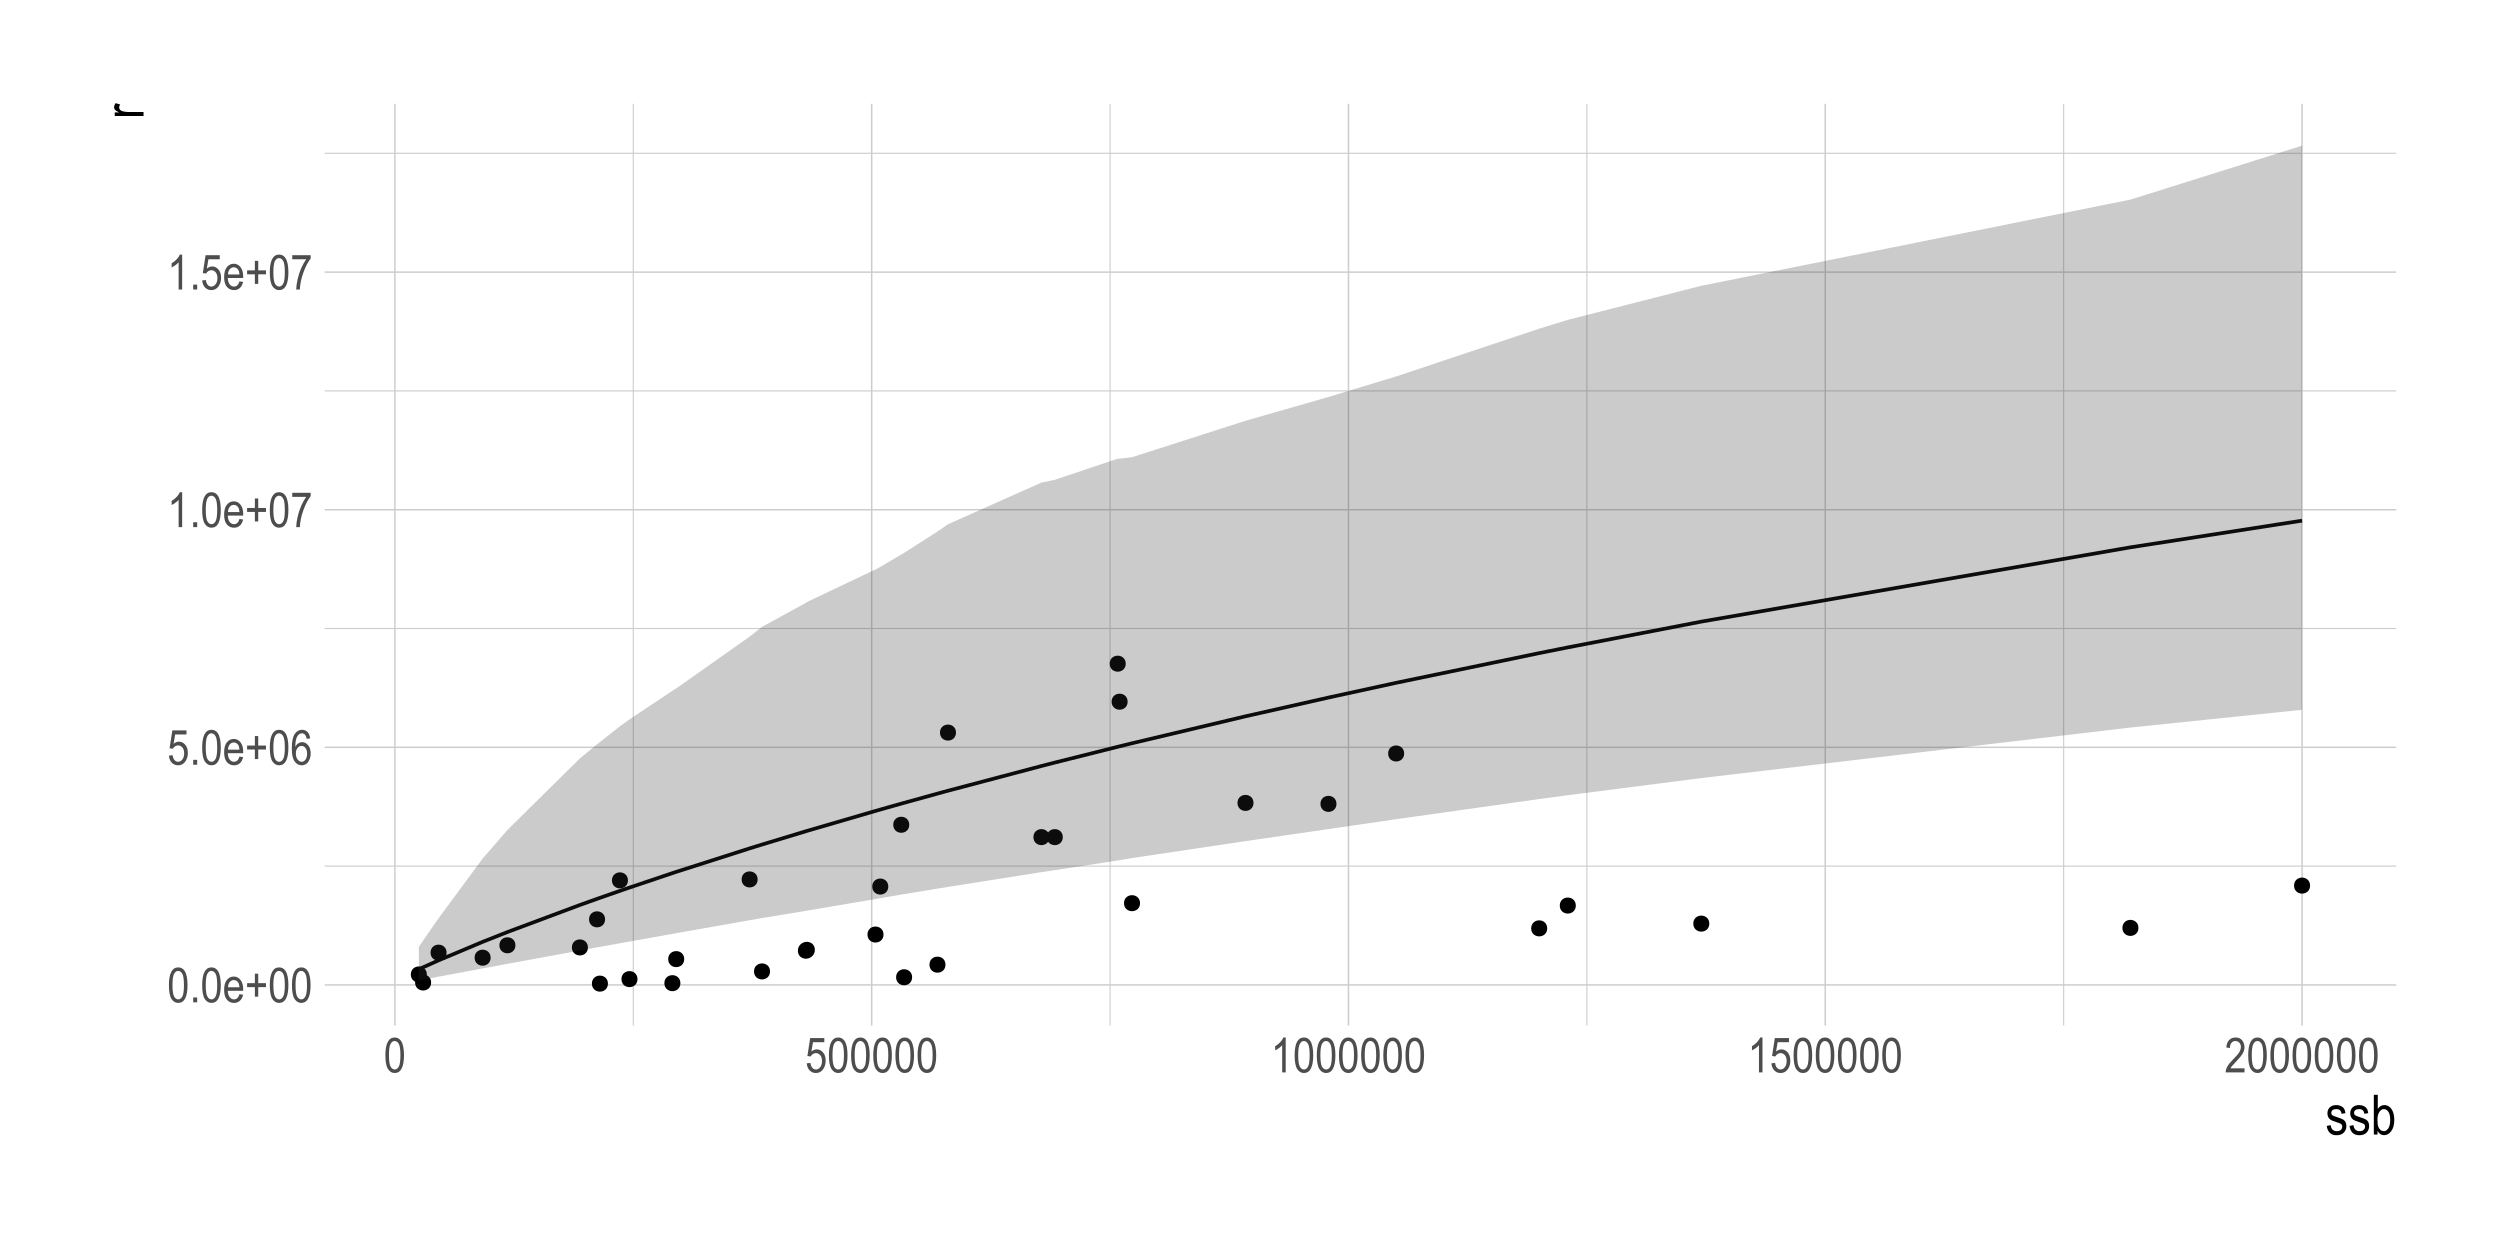<?xml version="1.0" encoding="UTF-8"?>
<svg xmlns="http://www.w3.org/2000/svg" xmlns:xlink="http://www.w3.org/1999/xlink" width="720pt" height="360pt" viewBox="0 0 720 360" version="1.1">
<defs>
<g>
<symbol overflow="visible" id="glyph0-0">
<path style="stroke:none;" d="M 0.297 0 L 0.297 -8.75 L 2.953 -8.75 L 2.953 0 Z M 0.625 -0.359 L 2.641 -0.359 L 2.641 -8.453 L 0.625 -8.453 Z M 0.625 -0.359 "/>
</symbol>
<symbol overflow="visible" id="glyph0-1">
<path style="stroke:none;" d="M 0.453 -4.938 C 0.453 -6.625 0.676 -7.898 1.125 -8.766 C 1.582 -9.629 2.254 -10.062 3.141 -10.062 C 3.93 -10.062 4.551 -9.711 5 -9.016 C 5.539 -8.16 5.812 -6.801 5.812 -4.938 C 5.812 -3.27 5.586 -2 5.141 -1.125 C 4.691 -0.258 4.02 0.172 3.125 0.172 C 2.344 0.172 1.703 -0.207 1.203 -0.969 C 0.703 -1.738 0.453 -3.062 0.453 -4.938 Z M 1.484 -4.938 C 1.484 -3.312 1.641 -2.223 1.953 -1.672 C 2.266 -1.117 2.664 -0.844 3.156 -0.844 C 3.613 -0.844 4 -1.117 4.312 -1.672 C 4.625 -2.234 4.781 -3.32 4.781 -4.938 C 4.781 -6.57 4.625 -7.664 4.312 -8.219 C 4 -8.77 3.594 -9.047 3.094 -9.047 C 2.633 -9.047 2.25 -8.766 1.938 -8.203 C 1.633 -7.641 1.484 -6.551 1.484 -4.938 Z M 1.484 -4.938 "/>
</symbol>
<symbol overflow="visible" id="glyph0-2">
<path style="stroke:none;" d="M 1.062 0 L 1.062 -1.406 L 2.203 -1.406 L 2.203 0 Z M 1.062 0 "/>
</symbol>
<symbol overflow="visible" id="glyph0-3">
<path style="stroke:none;" d="M 4.812 -2.344 L 5.859 -2.188 C 5.68 -1.406 5.363 -0.816 4.906 -0.422 C 4.457 -0.023 3.898 0.172 3.234 0.172 C 2.391 0.172 1.703 -0.145 1.172 -0.781 C 0.648 -1.426 0.391 -2.352 0.391 -3.562 C 0.391 -4.82 0.648 -5.781 1.172 -6.438 C 1.703 -7.094 2.375 -7.422 3.188 -7.422 C 3.957 -7.422 4.598 -7.098 5.109 -6.453 C 5.629 -5.805 5.891 -4.867 5.891 -3.641 L 5.875 -3.312 L 1.438 -3.312 C 1.477 -2.5 1.664 -1.883 2 -1.469 C 2.344 -1.051 2.754 -0.844 3.234 -0.844 C 3.992 -0.844 4.52 -1.344 4.812 -2.344 Z M 1.5 -4.328 L 4.812 -4.328 C 4.77 -4.953 4.641 -5.422 4.422 -5.734 C 4.098 -6.18 3.68 -6.406 3.172 -6.406 C 2.723 -6.406 2.336 -6.219 2.016 -5.844 C 1.703 -5.469 1.531 -4.961 1.5 -4.328 Z M 1.5 -4.328 "/>
</symbol>
<symbol overflow="visible" id="glyph0-4">
<path style="stroke:none;" d="M 2.859 -1.625 L 2.859 -4.375 L 0.625 -4.375 L 0.625 -5.516 L 2.859 -5.516 L 2.859 -8.25 L 3.828 -8.25 L 3.828 -5.516 L 6.062 -5.516 L 6.062 -4.375 L 3.828 -4.375 L 3.828 -1.625 Z M 2.859 -1.625 "/>
</symbol>
<symbol overflow="visible" id="glyph0-5">
<path style="stroke:none;" d="M 0.453 -2.625 L 1.516 -2.734 C 1.598 -2.098 1.785 -1.625 2.078 -1.312 C 2.367 -1 2.703 -0.844 3.078 -0.844 C 3.555 -0.844 3.969 -1.062 4.312 -1.5 C 4.664 -1.938 4.844 -2.535 4.844 -3.297 C 4.844 -4.016 4.672 -4.57 4.328 -4.969 C 3.992 -5.363 3.578 -5.562 3.078 -5.562 C 2.773 -5.562 2.488 -5.473 2.219 -5.297 C 1.945 -5.129 1.738 -4.895 1.594 -4.594 L 0.641 -4.734 L 1.438 -9.891 L 5.516 -9.891 L 5.516 -8.703 L 2.25 -8.703 L 1.797 -6.016 C 2.285 -6.43 2.801 -6.641 3.344 -6.641 C 4.031 -6.641 4.629 -6.348 5.141 -5.766 C 5.648 -5.18 5.906 -4.391 5.906 -3.391 C 5.906 -2.41 5.648 -1.57 5.141 -0.875 C 4.629 -0.176 3.945 0.172 3.094 0.172 C 2.383 0.172 1.785 -0.07 1.297 -0.562 C 0.805 -1.062 0.523 -1.75 0.453 -2.625 Z M 0.453 -2.625 "/>
</symbol>
<symbol overflow="visible" id="glyph0-6">
<path style="stroke:none;" d="M 5.688 -7.562 L 4.688 -7.469 C 4.594 -7.988 4.453 -8.359 4.266 -8.578 C 3.992 -8.891 3.672 -9.047 3.297 -9.047 C 2.703 -9.047 2.227 -8.68 1.875 -7.953 C 1.57 -7.328 1.422 -6.398 1.422 -5.172 C 1.648 -5.609 1.938 -5.938 2.281 -6.156 C 2.633 -6.383 3.008 -6.5 3.406 -6.5 C 4.051 -6.5 4.617 -6.203 5.109 -5.609 C 5.598 -5.023 5.844 -4.238 5.844 -3.25 C 5.844 -2.582 5.719 -1.973 5.469 -1.422 C 5.227 -0.879 4.914 -0.477 4.531 -0.219 C 4.145 0.039 3.723 0.172 3.266 0.172 C 2.441 0.172 1.758 -0.203 1.219 -0.953 C 0.676 -1.703 0.406 -2.945 0.406 -4.688 C 0.406 -6.625 0.68 -8.004 1.234 -8.828 C 1.785 -9.648 2.492 -10.062 3.359 -10.062 C 3.984 -10.062 4.504 -9.848 4.922 -9.422 C 5.348 -8.992 5.602 -8.375 5.688 -7.562 Z M 1.578 -3.25 C 1.578 -2.52 1.742 -1.938 2.078 -1.5 C 2.422 -1.062 2.82 -0.844 3.281 -0.844 C 3.676 -0.844 4.031 -1.047 4.344 -1.453 C 4.656 -1.867 4.812 -2.441 4.812 -3.172 C 4.812 -3.879 4.656 -4.43 4.344 -4.828 C 4.031 -5.223 3.648 -5.422 3.203 -5.422 C 2.766 -5.422 2.383 -5.223 2.062 -4.828 C 1.738 -4.441 1.578 -3.914 1.578 -3.25 Z M 1.578 -3.25 "/>
</symbol>
<symbol overflow="visible" id="glyph0-7">
<path style="stroke:none;" d="M 4.266 0 L 3.25 0 L 3.25 -7.844 C 3.02 -7.57 2.707 -7.289 2.312 -7 C 1.914 -6.719 1.555 -6.504 1.234 -6.359 L 1.234 -7.547 C 1.785 -7.867 2.273 -8.258 2.703 -8.719 C 3.129 -9.176 3.43 -9.625 3.609 -10.062 L 4.266 -10.062 Z M 4.266 0 "/>
</symbol>
<symbol overflow="visible" id="glyph0-8">
<path style="stroke:none;" d="M 0.531 -8.703 L 0.531 -9.891 L 5.844 -9.891 L 5.844 -8.938 C 5.051 -7.906 4.352 -6.562 3.75 -4.906 C 3.145 -3.258 2.801 -1.625 2.719 0 L 1.672 0 C 1.691 -0.844 1.828 -1.82 2.078 -2.938 C 2.328 -4.051 2.672 -5.113 3.109 -6.125 C 3.555 -7.133 4.035 -7.992 4.547 -8.703 Z M 0.531 -8.703 "/>
</symbol>
<symbol overflow="visible" id="glyph0-9">
<path style="stroke:none;" d="M 5.781 -1.188 L 5.781 0 L 0.344 0 C 0.332 -0.477 0.477 -1.016 0.781 -1.609 C 1.082 -2.203 1.633 -2.898 2.438 -3.703 C 3.383 -4.641 4.004 -5.363 4.297 -5.875 C 4.586 -6.395 4.734 -6.875 4.734 -7.312 C 4.734 -7.82 4.582 -8.238 4.281 -8.562 C 3.977 -8.883 3.609 -9.047 3.172 -9.047 C 2.703 -9.047 2.316 -8.867 2.016 -8.516 C 1.723 -8.172 1.578 -7.676 1.578 -7.031 L 0.531 -7.172 C 0.602 -8.129 0.875 -8.848 1.344 -9.328 C 1.82 -9.816 2.445 -10.062 3.219 -10.062 C 4.051 -10.062 4.68 -9.781 5.109 -9.219 C 5.547 -8.656 5.766 -8.008 5.766 -7.281 C 5.766 -6.645 5.594 -6.035 5.25 -5.453 C 4.914 -4.867 4.281 -4.086 3.344 -3.109 C 2.738 -2.492 2.348 -2.07 2.172 -1.844 C 1.992 -1.625 1.852 -1.406 1.75 -1.188 Z M 5.781 -1.188 "/>
</symbol>
<symbol overflow="visible" id="glyph1-0">
<path style="stroke:none;" d="M 0.344 0 L 0.344 -10 L 3.391 -10 L 3.391 0 Z M 0.719 -0.422 L 3.031 -0.422 L 3.031 -9.672 L 0.719 -9.672 Z M 0.719 -0.422 "/>
</symbol>
<symbol overflow="visible" id="glyph1-1">
<path style="stroke:none;" d="M 0.406 -2.484 L 1.547 -2.703 C 1.617 -2.117 1.805 -1.68 2.109 -1.391 C 2.41 -1.109 2.812 -0.969 3.312 -0.969 C 3.812 -0.969 4.195 -1.094 4.469 -1.344 C 4.738 -1.594 4.875 -1.906 4.875 -2.281 C 4.875 -2.613 4.758 -2.867 4.531 -3.047 C 4.363 -3.172 3.973 -3.328 3.359 -3.516 C 2.461 -3.797 1.863 -4.031 1.562 -4.219 C 1.258 -4.414 1.023 -4.676 0.859 -5 C 0.691 -5.32 0.609 -5.688 0.609 -6.094 C 0.609 -6.801 0.832 -7.375 1.281 -7.812 C 1.738 -8.258 2.367 -8.484 3.172 -8.484 C 3.672 -8.484 4.113 -8.391 4.5 -8.203 C 4.883 -8.023 5.176 -7.781 5.375 -7.469 C 5.582 -7.164 5.723 -6.727 5.797 -6.156 L 4.672 -5.969 C 4.566 -6.875 4.078 -7.328 3.203 -7.328 C 2.703 -7.328 2.328 -7.227 2.078 -7.031 C 1.836 -6.832 1.719 -6.578 1.719 -6.266 C 1.719 -5.953 1.832 -5.707 2.062 -5.531 C 2.207 -5.426 2.625 -5.258 3.312 -5.031 C 4.27 -4.727 4.891 -4.484 5.172 -4.297 C 5.453 -4.117 5.672 -3.875 5.828 -3.562 C 5.984 -3.258 6.062 -2.895 6.062 -2.469 C 6.062 -1.676 5.805 -1.031 5.297 -0.531 C 4.797 -0.039 4.113 0.203 3.25 0.203 C 1.613 0.203 0.664 -0.691 0.406 -2.484 Z M 0.406 -2.484 "/>
</symbol>
<symbol overflow="visible" id="glyph1-2">
<path style="stroke:none;" d="M 1.906 0 L 0.844 0 L 0.844 -11.453 L 1.984 -11.453 L 1.984 -7.375 C 2.234 -7.75 2.508 -8.023 2.812 -8.203 C 3.125 -8.391 3.473 -8.484 3.859 -8.484 C 4.391 -8.484 4.867 -8.32 5.297 -8 C 5.734 -7.688 6.082 -7.207 6.344 -6.562 C 6.602 -5.914 6.734 -5.133 6.734 -4.219 C 6.734 -2.812 6.438 -1.723 5.844 -0.953 C 5.258 -0.191 4.578 0.188 3.797 0.188 C 3.398 0.188 3.039 0.082 2.719 -0.125 C 2.406 -0.332 2.133 -0.641 1.906 -1.047 Z M 1.891 -4.219 C 1.891 -3.352 1.969 -2.707 2.125 -2.281 C 2.281 -1.852 2.5 -1.523 2.781 -1.297 C 3.07 -1.078 3.395 -0.969 3.75 -0.969 C 4.219 -0.969 4.633 -1.234 5 -1.766 C 5.375 -2.305 5.562 -3.109 5.562 -4.172 C 5.562 -5.254 5.383 -6.051 5.031 -6.562 C 4.676 -7.07 4.238 -7.328 3.719 -7.328 C 3.25 -7.328 2.828 -7.062 2.453 -6.531 C 2.078 -6 1.891 -5.227 1.891 -4.219 Z M 1.891 -4.219 "/>
</symbol>
<symbol overflow="visible" id="glyph2-0">
<path style="stroke:none;" d="M 0 -0.344 L -10 -0.344 L -10 -3.391 L 0 -3.391 Z M -0.422 -0.719 L -0.422 -3.031 L -9.672 -3.031 L -9.672 -0.719 Z M -0.422 -0.719 "/>
</symbol>
<symbol overflow="visible" id="glyph2-1">
<path style="stroke:none;" d="M 0 -0.844 L -8.297 -0.844 L -8.297 -1.891 L -7.047 -1.891 C -7.629 -2.148 -8.016 -2.391 -8.203 -2.609 C -8.391 -2.836 -8.484 -3.086 -8.484 -3.359 C -8.484 -3.742 -8.332 -4.141 -8.031 -4.547 L -6.734 -4.156 C -6.93 -3.863 -7.031 -3.582 -7.031 -3.312 C -7.031 -3.07 -6.941 -2.848 -6.766 -2.641 C -6.598 -2.441 -6.363 -2.301 -6.062 -2.219 C -5.52 -2.07 -4.945 -2 -4.344 -2 L 0 -2 Z M 0 -0.844 "/>
</symbol>
</g>
<clipPath id="clip1">
  <path d="M 93.504 249 L 690.113 249 L 690.113 250 L 93.504 250 Z M 93.504 249 "/>
</clipPath>
<clipPath id="clip2">
  <path d="M 93.504 180 L 690.113 180 L 690.113 182 L 93.504 182 Z M 93.504 180 "/>
</clipPath>
<clipPath id="clip3">
  <path d="M 93.504 112 L 690.113 112 L 690.113 113 L 93.504 113 Z M 93.504 112 "/>
</clipPath>
<clipPath id="clip4">
  <path d="M 93.504 43 L 690.113 43 L 690.113 45 L 93.504 45 Z M 93.504 43 "/>
</clipPath>
<clipPath id="clip5">
  <path d="M 182 29.887 L 183 29.887 L 183 295.348 L 182 295.348 Z M 182 29.887 "/>
</clipPath>
<clipPath id="clip6">
  <path d="M 319 29.887 L 320 29.887 L 320 295.348 L 319 295.348 Z M 319 29.887 "/>
</clipPath>
<clipPath id="clip7">
  <path d="M 456 29.887 L 458 29.887 L 458 295.348 L 456 295.348 Z M 456 29.887 "/>
</clipPath>
<clipPath id="clip8">
  <path d="M 594 29.887 L 595 29.887 L 595 295.348 L 594 295.348 Z M 594 29.887 "/>
</clipPath>
<clipPath id="clip9">
  <path d="M 93.504 283 L 690.113 283 L 690.113 284 L 93.504 284 Z M 93.504 283 "/>
</clipPath>
<clipPath id="clip10">
  <path d="M 93.504 215 L 690.113 215 L 690.113 216 L 93.504 216 Z M 93.504 215 "/>
</clipPath>
<clipPath id="clip11">
  <path d="M 93.504 146 L 690.113 146 L 690.113 148 L 93.504 148 Z M 93.504 146 "/>
</clipPath>
<clipPath id="clip12">
  <path d="M 93.504 78 L 690.113 78 L 690.113 79 L 93.504 79 Z M 93.504 78 "/>
</clipPath>
<clipPath id="clip13">
  <path d="M 113 29.887 L 114 29.887 L 114 295.348 L 113 295.348 Z M 113 29.887 "/>
</clipPath>
<clipPath id="clip14">
  <path d="M 250 29.887 L 252 29.887 L 252 295.348 L 250 295.348 Z M 250 29.887 "/>
</clipPath>
<clipPath id="clip15">
  <path d="M 388 29.887 L 389 29.887 L 389 295.348 L 388 295.348 Z M 388 29.887 "/>
</clipPath>
<clipPath id="clip16">
  <path d="M 525 29.887 L 526 29.887 L 526 295.348 L 525 295.348 Z M 525 29.887 "/>
</clipPath>
<clipPath id="clip17">
  <path d="M 662 29.887 L 664 29.887 L 664 295.348 L 662 295.348 Z M 662 29.887 "/>
</clipPath>
</defs>
<g id="surface164">
<rect x="0" y="0" width="720" height="360" style="fill:rgb(100%,100%,100%);fill-opacity:1;stroke:none;"/>
<g clip-path="url(#clip1)" clip-rule="nonzero">
<path style="fill:none;stroke-width:0.32;stroke-linecap:butt;stroke-linejoin:round;stroke:rgb(80%,80%,80%);stroke-opacity:1;stroke-miterlimit:10;" d="M 93.504 249.441 L 690.113 249.441 "/>
</g>
<g clip-path="url(#clip2)" clip-rule="nonzero">
<path style="fill:none;stroke-width:0.32;stroke-linecap:butt;stroke-linejoin:round;stroke:rgb(80%,80%,80%);stroke-opacity:1;stroke-miterlimit:10;" d="M 93.504 181.012 L 690.113 181.012 "/>
</g>
<g clip-path="url(#clip3)" clip-rule="nonzero">
<path style="fill:none;stroke-width:0.32;stroke-linecap:butt;stroke-linejoin:round;stroke:rgb(80%,80%,80%);stroke-opacity:1;stroke-miterlimit:10;" d="M 93.504 112.582 L 690.113 112.582 "/>
</g>
<g clip-path="url(#clip4)" clip-rule="nonzero">
<path style="fill:none;stroke-width:0.32;stroke-linecap:butt;stroke-linejoin:round;stroke:rgb(80%,80%,80%);stroke-opacity:1;stroke-miterlimit:10;" d="M 93.504 44.152 L 690.113 44.152 "/>
</g>
<g clip-path="url(#clip5)" clip-rule="nonzero">
<path style="fill:none;stroke-width:0.32;stroke-linecap:butt;stroke-linejoin:round;stroke:rgb(80%,80%,80%);stroke-opacity:1;stroke-miterlimit:10;" d="M 182.387 295.352 L 182.387 29.887 "/>
</g>
<g clip-path="url(#clip6)" clip-rule="nonzero">
<path style="fill:none;stroke-width:0.32;stroke-linecap:butt;stroke-linejoin:round;stroke:rgb(80%,80%,80%);stroke-opacity:1;stroke-miterlimit:10;" d="M 319.703 295.352 L 319.703 29.887 "/>
</g>
<g clip-path="url(#clip7)" clip-rule="nonzero">
<path style="fill:none;stroke-width:0.32;stroke-linecap:butt;stroke-linejoin:round;stroke:rgb(80%,80%,80%);stroke-opacity:1;stroke-miterlimit:10;" d="M 457.02 295.352 L 457.02 29.887 "/>
</g>
<g clip-path="url(#clip8)" clip-rule="nonzero">
<path style="fill:none;stroke-width:0.32;stroke-linecap:butt;stroke-linejoin:round;stroke:rgb(80%,80%,80%);stroke-opacity:1;stroke-miterlimit:10;" d="M 594.336 295.352 L 594.336 29.887 "/>
</g>
<g clip-path="url(#clip9)" clip-rule="nonzero">
<path style="fill:none;stroke-width:0.427;stroke-linecap:butt;stroke-linejoin:round;stroke:rgb(80%,80%,80%);stroke-opacity:1;stroke-miterlimit:10;" d="M 93.504 283.656 L 690.113 283.656 "/>
</g>
<g clip-path="url(#clip10)" clip-rule="nonzero">
<path style="fill:none;stroke-width:0.427;stroke-linecap:butt;stroke-linejoin:round;stroke:rgb(80%,80%,80%);stroke-opacity:1;stroke-miterlimit:10;" d="M 93.504 215.227 L 690.113 215.227 "/>
</g>
<g clip-path="url(#clip11)" clip-rule="nonzero">
<path style="fill:none;stroke-width:0.427;stroke-linecap:butt;stroke-linejoin:round;stroke:rgb(80%,80%,80%);stroke-opacity:1;stroke-miterlimit:10;" d="M 93.504 146.797 L 690.113 146.797 "/>
</g>
<g clip-path="url(#clip12)" clip-rule="nonzero">
<path style="fill:none;stroke-width:0.427;stroke-linecap:butt;stroke-linejoin:round;stroke:rgb(80%,80%,80%);stroke-opacity:1;stroke-miterlimit:10;" d="M 93.504 78.367 L 690.113 78.367 "/>
</g>
<g clip-path="url(#clip13)" clip-rule="nonzero">
<path style="fill:none;stroke-width:0.427;stroke-linecap:butt;stroke-linejoin:round;stroke:rgb(80%,80%,80%);stroke-opacity:1;stroke-miterlimit:10;" d="M 113.73 295.352 L 113.73 29.887 "/>
</g>
<g clip-path="url(#clip14)" clip-rule="nonzero">
<path style="fill:none;stroke-width:0.427;stroke-linecap:butt;stroke-linejoin:round;stroke:rgb(80%,80%,80%);stroke-opacity:1;stroke-miterlimit:10;" d="M 251.047 295.352 L 251.047 29.887 "/>
</g>
<g clip-path="url(#clip15)" clip-rule="nonzero">
<path style="fill:none;stroke-width:0.427;stroke-linecap:butt;stroke-linejoin:round;stroke:rgb(80%,80%,80%);stroke-opacity:1;stroke-miterlimit:10;" d="M 388.363 295.352 L 388.363 29.887 "/>
</g>
<g clip-path="url(#clip16)" clip-rule="nonzero">
<path style="fill:none;stroke-width:0.427;stroke-linecap:butt;stroke-linejoin:round;stroke:rgb(80%,80%,80%);stroke-opacity:1;stroke-miterlimit:10;" d="M 525.676 295.352 L 525.676 29.887 "/>
</g>
<g clip-path="url(#clip17)" clip-rule="nonzero">
<path style="fill:none;stroke-width:0.427;stroke-linecap:butt;stroke-linejoin:round;stroke:rgb(80%,80%,80%);stroke-opacity:1;stroke-miterlimit:10;" d="M 662.992 295.352 L 662.992 29.887 "/>
</g>
<path style="fill-rule:nonzero;fill:rgb(0%,0%,0%);fill-opacity:1;stroke-width:0.709;stroke-linecap:round;stroke-linejoin:round;stroke:rgb(0%,0%,0%);stroke-opacity:1;stroke-miterlimit:10;" d="M 327.977 260.117 C 327.977 262.723 324.066 262.723 324.066 260.117 C 324.066 257.512 327.977 257.512 327.977 260.117 "/>
<path style="fill-rule:nonzero;fill:rgb(0%,0%,0%);fill-opacity:1;stroke-width:0.709;stroke-linecap:round;stroke-linejoin:round;stroke:rgb(0%,0%,0%);stroke-opacity:1;stroke-miterlimit:10;" d="M 234.051 273.801 C 234.051 276.41 230.141 276.41 230.141 273.801 C 230.141 271.195 234.051 271.195 234.051 273.801 "/>
<path style="fill-rule:nonzero;fill:rgb(0%,0%,0%);fill-opacity:1;stroke-width:0.709;stroke-linecap:round;stroke-linejoin:round;stroke:rgb(0%,0%,0%);stroke-opacity:1;stroke-miterlimit:10;" d="M 262.336 281.453 C 262.336 284.059 258.43 284.059 258.43 281.453 C 258.43 278.848 262.336 278.848 262.336 281.453 "/>
<path style="fill-rule:nonzero;fill:rgb(0%,0%,0%);fill-opacity:1;stroke-width:0.709;stroke-linecap:round;stroke-linejoin:round;stroke:rgb(0%,0%,0%);stroke-opacity:1;stroke-miterlimit:10;" d="M 183.242 281.984 C 183.242 284.594 179.336 284.594 179.336 281.984 C 179.336 279.379 183.242 279.379 183.242 281.984 "/>
<path style="fill-rule:nonzero;fill:rgb(0%,0%,0%);fill-opacity:1;stroke-width:0.709;stroke-linecap:round;stroke-linejoin:round;stroke:rgb(0%,0%,0%);stroke-opacity:1;stroke-miterlimit:10;" d="M 140.949 275.812 C 140.949 278.422 137.039 278.422 137.039 275.812 C 137.039 273.207 140.949 273.207 140.949 275.812 "/>
<path style="fill-rule:nonzero;fill:rgb(0%,0%,0%);fill-opacity:1;stroke-width:0.709;stroke-linecap:round;stroke-linejoin:round;stroke:rgb(0%,0%,0%);stroke-opacity:1;stroke-miterlimit:10;" d="M 148.09 272.242 C 148.09 274.848 144.18 274.848 144.18 272.242 C 144.18 269.637 148.09 269.637 148.09 272.242 "/>
<path style="fill-rule:nonzero;fill:rgb(0%,0%,0%);fill-opacity:1;stroke-width:0.709;stroke-linecap:round;stroke-linejoin:round;stroke:rgb(0%,0%,0%);stroke-opacity:1;stroke-miterlimit:10;" d="M 196.699 276.223 C 196.699 278.832 192.793 278.832 192.793 276.223 C 192.793 273.617 196.699 273.617 196.699 276.223 "/>
<path style="fill-rule:nonzero;fill:rgb(0%,0%,0%);fill-opacity:1;stroke-width:0.709;stroke-linecap:round;stroke-linejoin:round;stroke:rgb(0%,0%,0%);stroke-opacity:1;stroke-miterlimit:10;" d="M 271.949 277.824 C 271.949 280.434 268.039 280.434 268.039 277.824 C 268.039 275.219 271.949 275.219 271.949 277.824 "/>
<path style="fill-rule:nonzero;fill:rgb(0%,0%,0%);fill-opacity:1;stroke-width:0.709;stroke-linecap:round;stroke-linejoin:round;stroke:rgb(0%,0%,0%);stroke-opacity:1;stroke-miterlimit:10;" d="M 195.602 283.156 C 195.602 285.762 191.691 285.762 191.691 283.156 C 191.691 280.547 195.602 280.547 195.602 283.156 "/>
<path style="fill-rule:nonzero;fill:rgb(0%,0%,0%);fill-opacity:1;stroke-width:0.709;stroke-linecap:round;stroke-linejoin:round;stroke:rgb(0%,0%,0%);stroke-opacity:1;stroke-miterlimit:10;" d="M 174.73 283.285 C 174.73 285.891 170.82 285.891 170.82 283.285 C 170.82 280.676 174.73 280.676 174.73 283.285 "/>
<path style="fill-rule:nonzero;fill:rgb(0%,0%,0%);fill-opacity:1;stroke-width:0.709;stroke-linecap:round;stroke-linejoin:round;stroke:rgb(0%,0%,0%);stroke-opacity:1;stroke-miterlimit:10;" d="M 123.812 282.965 C 123.812 285.57 119.902 285.57 119.902 282.965 C 119.902 280.359 123.812 280.359 123.812 282.965 "/>
<path style="fill-rule:nonzero;fill:rgb(0%,0%,0%);fill-opacity:1;stroke-width:0.709;stroke-linecap:round;stroke-linejoin:round;stroke:rgb(0%,0%,0%);stroke-opacity:1;stroke-miterlimit:10;" d="M 122.578 280.645 C 122.578 283.25 118.668 283.25 118.668 280.645 C 118.668 278.039 122.578 278.039 122.578 280.645 "/>
<path style="fill-rule:nonzero;fill:rgb(0%,0%,0%);fill-opacity:1;stroke-width:0.709;stroke-linecap:round;stroke-linejoin:round;stroke:rgb(0%,0%,0%);stroke-opacity:1;stroke-miterlimit:10;" d="M 128.262 274.363 C 128.262 276.969 124.352 276.969 124.352 274.363 C 124.352 271.758 128.262 271.758 128.262 274.363 "/>
<path style="fill-rule:nonzero;fill:rgb(0%,0%,0%);fill-opacity:1;stroke-width:0.709;stroke-linecap:round;stroke-linejoin:round;stroke:rgb(0%,0%,0%);stroke-opacity:1;stroke-miterlimit:10;" d="M 168.965 272.859 C 168.965 275.465 165.055 275.465 165.055 272.859 C 165.055 270.25 168.965 270.25 168.965 272.859 "/>
<path style="fill-rule:nonzero;fill:rgb(0%,0%,0%);fill-opacity:1;stroke-width:0.709;stroke-linecap:round;stroke-linejoin:round;stroke:rgb(0%,0%,0%);stroke-opacity:1;stroke-miterlimit:10;" d="M 217.848 253.273 C 217.848 255.879 213.938 255.879 213.938 253.273 C 213.938 250.668 217.848 250.668 217.848 253.273 "/>
<path style="fill-rule:nonzero;fill:rgb(0%,0%,0%);fill-opacity:1;stroke-width:0.709;stroke-linecap:round;stroke-linejoin:round;stroke:rgb(0%,0%,0%);stroke-opacity:1;stroke-miterlimit:10;" d="M 255.473 255.328 C 255.473 257.934 251.562 257.934 251.562 255.328 C 251.562 252.719 255.473 252.719 255.473 255.328 "/>
<path style="fill-rule:nonzero;fill:rgb(0%,0%,0%);fill-opacity:1;stroke-width:0.709;stroke-linecap:round;stroke-linejoin:round;stroke:rgb(0%,0%,0%);stroke-opacity:1;stroke-miterlimit:10;" d="M 360.656 231.238 C 360.656 233.844 356.746 233.844 356.746 231.238 C 356.746 228.633 360.656 228.633 360.656 231.238 "/>
<path style="fill-rule:nonzero;fill:rgb(0%,0%,0%);fill-opacity:1;stroke-width:0.709;stroke-linecap:round;stroke-linejoin:round;stroke:rgb(0%,0%,0%);stroke-opacity:1;stroke-miterlimit:10;" d="M 254.098 269.148 C 254.098 271.754 250.188 271.754 250.188 269.148 C 250.188 266.543 254.098 266.543 254.098 269.148 "/>
<path style="fill-rule:nonzero;fill:rgb(0%,0%,0%);fill-opacity:1;stroke-width:0.709;stroke-linecap:round;stroke-linejoin:round;stroke:rgb(0%,0%,0%);stroke-opacity:1;stroke-miterlimit:10;" d="M 453.48 260.801 C 453.48 263.406 449.57 263.406 449.57 260.801 C 449.57 258.195 453.48 258.195 453.48 260.801 "/>
<path style="fill-rule:nonzero;fill:rgb(0%,0%,0%);fill-opacity:1;stroke-width:0.709;stroke-linecap:round;stroke-linejoin:round;stroke:rgb(0%,0%,0%);stroke-opacity:1;stroke-miterlimit:10;" d="M 234.324 273.555 C 234.324 276.164 230.414 276.164 230.414 273.555 C 230.414 270.949 234.324 270.949 234.324 273.555 "/>
<path style="fill-rule:nonzero;fill:rgb(0%,0%,0%);fill-opacity:1;stroke-width:0.709;stroke-linecap:round;stroke-linejoin:round;stroke:rgb(0%,0%,0%);stroke-opacity:1;stroke-miterlimit:10;" d="M 324.406 202.09 C 324.406 204.695 320.496 204.695 320.496 202.09 C 320.496 199.48 324.406 199.48 324.406 202.09 "/>
<path style="fill-rule:nonzero;fill:rgb(0%,0%,0%);fill-opacity:1;stroke-width:0.709;stroke-linecap:round;stroke-linejoin:round;stroke:rgb(0%,0%,0%);stroke-opacity:1;stroke-miterlimit:10;" d="M 173.906 264.77 C 173.906 267.375 169.996 267.375 169.996 264.77 C 169.996 262.164 173.906 262.164 173.906 264.77 "/>
<path style="fill-rule:nonzero;fill:rgb(0%,0%,0%);fill-opacity:1;stroke-width:0.709;stroke-linecap:round;stroke-linejoin:round;stroke:rgb(0%,0%,0%);stroke-opacity:1;stroke-miterlimit:10;" d="M 615.516 267.234 C 615.516 269.84 611.605 269.84 611.605 267.234 C 611.605 264.625 615.516 264.625 615.516 267.234 "/>
<path style="fill-rule:nonzero;fill:rgb(0%,0%,0%);fill-opacity:1;stroke-width:0.709;stroke-linecap:round;stroke-linejoin:round;stroke:rgb(0%,0%,0%);stroke-opacity:1;stroke-miterlimit:10;" d="M 221.418 279.77 C 221.418 282.375 217.508 282.375 217.508 279.77 C 217.508 277.164 221.418 277.164 221.418 279.77 "/>
<path style="fill-rule:nonzero;fill:rgb(0%,0%,0%);fill-opacity:1;stroke-width:0.709;stroke-linecap:round;stroke-linejoin:round;stroke:rgb(0%,0%,0%);stroke-opacity:1;stroke-miterlimit:10;" d="M 261.516 237.535 C 261.516 240.141 257.605 240.141 257.605 237.535 C 257.605 234.93 261.516 234.93 261.516 237.535 "/>
<path style="fill-rule:nonzero;fill:rgb(0%,0%,0%);fill-opacity:1;stroke-width:0.709;stroke-linecap:round;stroke-linejoin:round;stroke:rgb(0%,0%,0%);stroke-opacity:1;stroke-miterlimit:10;" d="M 180.496 253.547 C 180.496 256.152 176.59 256.152 176.59 253.547 C 176.59 250.941 180.496 250.941 180.496 253.547 "/>
<path style="fill-rule:nonzero;fill:rgb(0%,0%,0%);fill-opacity:1;stroke-width:0.709;stroke-linecap:round;stroke-linejoin:round;stroke:rgb(0%,0%,0%);stroke-opacity:1;stroke-miterlimit:10;" d="M 445.242 267.371 C 445.242 269.977 441.332 269.977 441.332 267.371 C 441.332 264.762 445.242 264.762 445.242 267.371 "/>
<path style="fill-rule:nonzero;fill:rgb(0%,0%,0%);fill-opacity:1;stroke-width:0.709;stroke-linecap:round;stroke-linejoin:round;stroke:rgb(0%,0%,0%);stroke-opacity:1;stroke-miterlimit:10;" d="M 305.73 241.094 C 305.73 243.699 301.82 243.699 301.82 241.094 C 301.82 238.488 305.73 238.488 305.73 241.094 "/>
<path style="fill-rule:nonzero;fill:rgb(0%,0%,0%);fill-opacity:1;stroke-width:0.709;stroke-linecap:round;stroke-linejoin:round;stroke:rgb(0%,0%,0%);stroke-opacity:1;stroke-miterlimit:10;" d="M 274.973 210.984 C 274.973 213.59 271.062 213.59 271.062 210.984 C 271.062 208.379 274.973 208.379 274.973 210.984 "/>
<path style="fill-rule:nonzero;fill:rgb(0%,0%,0%);fill-opacity:1;stroke-width:0.709;stroke-linecap:round;stroke-linejoin:round;stroke:rgb(0%,0%,0%);stroke-opacity:1;stroke-miterlimit:10;" d="M 301.887 241.094 C 301.887 243.699 297.977 243.699 297.977 241.094 C 297.977 238.488 301.887 238.488 301.887 241.094 "/>
<path style="fill-rule:nonzero;fill:rgb(0%,0%,0%);fill-opacity:1;stroke-width:0.709;stroke-linecap:round;stroke-linejoin:round;stroke:rgb(0%,0%,0%);stroke-opacity:1;stroke-miterlimit:10;" d="M 404.047 217.004 C 404.047 219.613 400.137 219.613 400.137 217.004 C 400.137 214.398 404.047 214.398 404.047 217.004 "/>
<path style="fill-rule:nonzero;fill:rgb(0%,0%,0%);fill-opacity:1;stroke-width:0.709;stroke-linecap:round;stroke-linejoin:round;stroke:rgb(0%,0%,0%);stroke-opacity:1;stroke-miterlimit:10;" d="M 323.855 191.141 C 323.855 193.746 319.945 193.746 319.945 191.141 C 319.945 188.531 323.855 188.531 323.855 191.141 "/>
<path style="fill-rule:nonzero;fill:rgb(0%,0%,0%);fill-opacity:1;stroke-width:0.709;stroke-linecap:round;stroke-linejoin:round;stroke:rgb(0%,0%,0%);stroke-opacity:1;stroke-miterlimit:10;" d="M 491.93 266 C 491.93 268.609 488.02 268.609 488.02 266 C 488.02 263.395 491.93 263.395 491.93 266 "/>
<path style="fill-rule:nonzero;fill:rgb(0%,0%,0%);fill-opacity:1;stroke-width:0.709;stroke-linecap:round;stroke-linejoin:round;stroke:rgb(0%,0%,0%);stroke-opacity:1;stroke-miterlimit:10;" d="M 664.949 255.051 C 664.949 257.66 661.039 257.66 661.039 255.051 C 661.039 252.445 664.949 252.445 664.949 255.051 "/>
<path style="fill-rule:nonzero;fill:rgb(0%,0%,0%);fill-opacity:1;stroke-width:0.709;stroke-linecap:round;stroke-linejoin:round;stroke:rgb(0%,0%,0%);stroke-opacity:1;stroke-miterlimit:10;" d="M 384.551 231.512 C 384.551 234.121 380.641 234.121 380.641 231.512 C 380.641 228.906 384.551 228.906 384.551 231.512 "/>
<path style="fill:none;stroke-width:1.067;stroke-linecap:butt;stroke-linejoin:round;stroke:rgb(0%,0%,0%);stroke-opacity:1;stroke-miterlimit:10;" d="M 120.621 279.156 L 121.859 278.582 L 126.309 276.582 L 138.996 271.258 L 146.137 268.43 L 167.008 260.633 L 171.953 258.871 L 172.777 258.578 L 178.543 256.566 L 181.289 255.621 L 193.648 251.461 L 194.746 251.098 L 215.895 244.332 L 219.465 243.227 L 232.098 239.395 L 232.371 239.312 L 252.145 233.547 L 253.516 233.156 L 259.559 231.449 L 260.383 231.219 L 269.996 228.559 L 273.016 227.734 L 299.93 220.613 L 303.773 219.625 L 321.902 215.074 L 322.449 214.941 L 326.02 214.062 L 358.703 206.297 L 382.594 200.898 L 402.094 196.648 L 443.289 188.098 L 451.527 186.453 L 489.977 179.027 L 613.559 157.629 L 662.992 149.945 "/>
<path style=" stroke:none;fill-rule:nonzero;fill:rgb(20%,20%,20%);fill-opacity:0.251;" d="M 120.621 272.723 L 121.859 270.875 L 126.309 264.461 L 138.996 247.277 L 146.137 239.035 L 167.008 218.418 L 171.953 214.363 L 172.777 213.711 L 178.543 209.152 L 181.289 207.184 L 193.648 198.953 L 194.746 198.266 L 215.895 183.344 L 219.465 180.523 L 232.098 173.613 L 232.371 173.391 L 252.145 164.004 L 253.516 163.27 L 259.559 159.707 L 260.383 159.223 L 269.996 153.078 L 273.016 150.984 L 299.93 138.984 L 303.773 138.188 L 321.902 132.098 L 322.449 132.09 L 326.02 131.68 L 358.703 121.184 L 382.594 114.328 L 402.094 108.414 L 443.289 94.656 L 451.527 92.121 L 489.977 82.301 L 613.559 57.492 L 662.992 41.953 L 662.992 204.422 L 613.559 209.531 L 489.977 224.086 L 451.527 229.02 L 443.289 230.121 L 402.094 235.926 L 382.594 238.77 L 358.703 242.238 L 326.02 247.121 L 322.449 247.723 L 321.902 247.816 L 303.773 250.602 L 299.93 251.172 L 273.016 255.426 L 269.996 255.922 L 260.383 257.5 L 259.559 257.637 L 253.516 258.68 L 252.145 258.918 L 232.371 262.27 L 232.098 262.312 L 219.465 264.398 L 215.895 265.02 L 194.746 268.754 L 193.648 268.949 L 181.289 271.164 L 178.543 271.656 L 172.777 272.691 L 171.953 272.844 L 167.008 273.746 L 146.137 277.574 L 138.996 278.906 L 126.309 281.277 L 121.859 282.117 L 120.621 282.352 Z M 120.621 272.723 "/>
<g style="fill:rgb(30.196%,30.196%,30.196%);fill-opacity:1;">
  <use xlink:href="#glyph0-1" x="48.195" y="288.668"/>
  <use xlink:href="#glyph0-2" x="54.58" y="288.668"/>
  <use xlink:href="#glyph0-1" x="57.772" y="288.668"/>
  <use xlink:href="#glyph0-3" x="64.157" y="288.668"/>
  <use xlink:href="#glyph0-4" x="70.542" y="288.668"/>
  <use xlink:href="#glyph0-1" x="77.248" y="288.668"/>
  <use xlink:href="#glyph0-1" x="83.633" y="288.668"/>
</g>
<g style="fill:rgb(30.196%,30.196%,30.196%);fill-opacity:1;">
  <use xlink:href="#glyph0-5" x="48.195" y="220.238"/>
  <use xlink:href="#glyph0-2" x="54.58" y="220.238"/>
  <use xlink:href="#glyph0-1" x="57.772" y="220.238"/>
  <use xlink:href="#glyph0-3" x="64.157" y="220.238"/>
  <use xlink:href="#glyph0-4" x="70.542" y="220.238"/>
  <use xlink:href="#glyph0-1" x="77.248" y="220.238"/>
  <use xlink:href="#glyph0-6" x="83.633" y="220.238"/>
</g>
<g style="fill:rgb(30.196%,30.196%,30.196%);fill-opacity:1;">
  <use xlink:href="#glyph0-7" x="48.195" y="151.809"/>
  <use xlink:href="#glyph0-2" x="54.58" y="151.809"/>
  <use xlink:href="#glyph0-1" x="57.772" y="151.809"/>
  <use xlink:href="#glyph0-3" x="64.157" y="151.809"/>
  <use xlink:href="#glyph0-4" x="70.542" y="151.809"/>
  <use xlink:href="#glyph0-1" x="77.248" y="151.809"/>
  <use xlink:href="#glyph0-8" x="83.633" y="151.809"/>
</g>
<g style="fill:rgb(30.196%,30.196%,30.196%);fill-opacity:1;">
  <use xlink:href="#glyph0-7" x="48.195" y="83.379"/>
  <use xlink:href="#glyph0-2" x="54.58" y="83.379"/>
  <use xlink:href="#glyph0-5" x="57.772" y="83.379"/>
  <use xlink:href="#glyph0-3" x="64.157" y="83.379"/>
  <use xlink:href="#glyph0-4" x="70.542" y="83.379"/>
  <use xlink:href="#glyph0-1" x="77.248" y="83.379"/>
  <use xlink:href="#glyph0-8" x="83.633" y="83.379"/>
</g>
<g style="fill:rgb(30.196%,30.196%,30.196%);fill-opacity:1;">
  <use xlink:href="#glyph0-1" x="110.539" y="308.859"/>
</g>
<g style="fill:rgb(30.196%,30.196%,30.196%);fill-opacity:1;">
  <use xlink:href="#glyph0-5" x="231.891" y="308.859"/>
  <use xlink:href="#glyph0-1" x="238.275" y="308.859"/>
  <use xlink:href="#glyph0-1" x="244.66" y="308.859"/>
  <use xlink:href="#glyph0-1" x="251.045" y="308.859"/>
  <use xlink:href="#glyph0-1" x="257.43" y="308.859"/>
  <use xlink:href="#glyph0-1" x="263.814" y="308.859"/>
</g>
<g style="fill:rgb(30.196%,30.196%,30.196%);fill-opacity:1;">
  <use xlink:href="#glyph0-7" x="366.016" y="308.859"/>
  <use xlink:href="#glyph0-1" x="372.4" y="308.859"/>
  <use xlink:href="#glyph0-1" x="378.785" y="308.859"/>
  <use xlink:href="#glyph0-1" x="385.17" y="308.859"/>
  <use xlink:href="#glyph0-1" x="391.555" y="308.859"/>
  <use xlink:href="#glyph0-1" x="397.939" y="308.859"/>
  <use xlink:href="#glyph0-1" x="404.324" y="308.859"/>
</g>
<g style="fill:rgb(30.196%,30.196%,30.196%);fill-opacity:1;">
  <use xlink:href="#glyph0-7" x="503.328" y="308.859"/>
  <use xlink:href="#glyph0-5" x="509.713" y="308.859"/>
  <use xlink:href="#glyph0-1" x="516.098" y="308.859"/>
  <use xlink:href="#glyph0-1" x="522.482" y="308.859"/>
  <use xlink:href="#glyph0-1" x="528.867" y="308.859"/>
  <use xlink:href="#glyph0-1" x="535.252" y="308.859"/>
  <use xlink:href="#glyph0-1" x="541.637" y="308.859"/>
</g>
<g style="fill:rgb(30.196%,30.196%,30.196%);fill-opacity:1;">
  <use xlink:href="#glyph0-9" x="640.645" y="308.859"/>
  <use xlink:href="#glyph0-1" x="647.029" y="308.859"/>
  <use xlink:href="#glyph0-1" x="653.414" y="308.859"/>
  <use xlink:href="#glyph0-1" x="659.799" y="308.859"/>
  <use xlink:href="#glyph0-1" x="666.184" y="308.859"/>
  <use xlink:href="#glyph0-1" x="672.568" y="308.859"/>
  <use xlink:href="#glyph0-1" x="678.953" y="308.859"/>
</g>
<g style="fill:rgb(0%,0%,0%);fill-opacity:1;">
  <use xlink:href="#glyph1-1" x="669.691" y="326.746"/>
  <use xlink:href="#glyph1-1" x="676.254" y="326.746"/>
  <use xlink:href="#glyph1-2" x="682.816" y="326.746"/>
</g>
<g style="fill:rgb(0%,0%,0%);fill-opacity:1;">
  <use xlink:href="#glyph2-1" x="41.34" y="34.254"/>
</g>
</g>
</svg>
